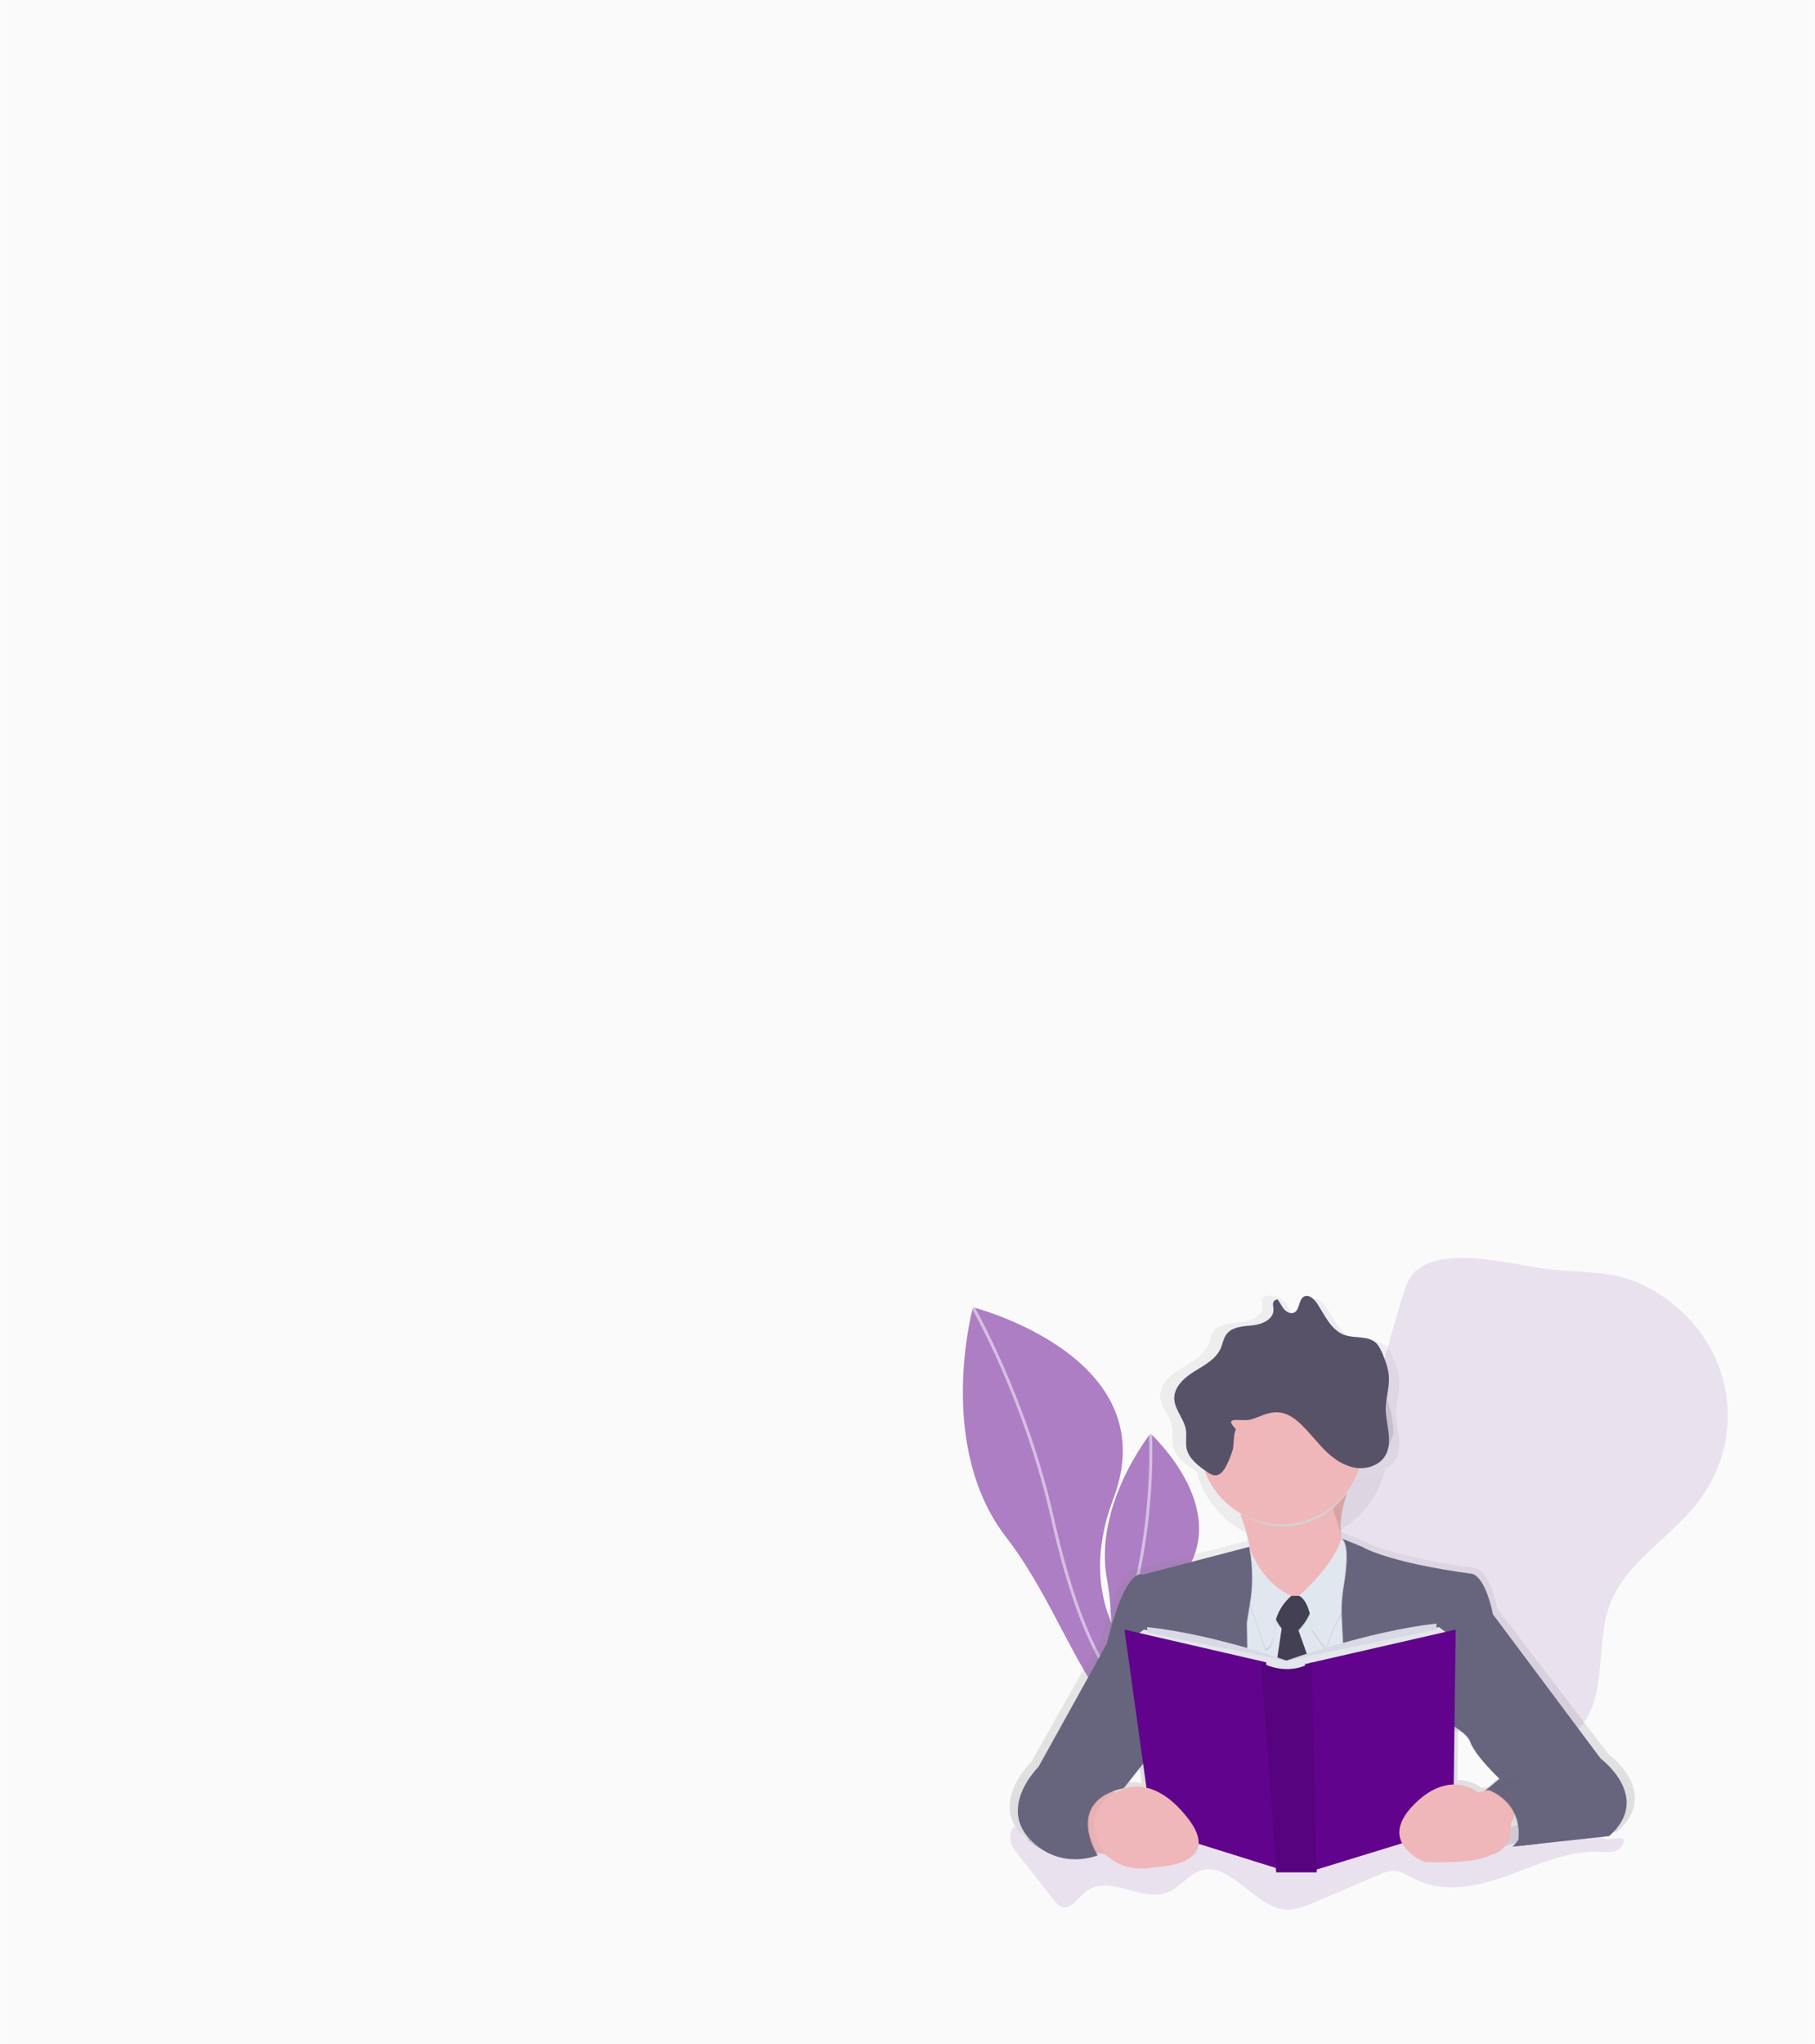 <?xml version="1.0" encoding="UTF-8"?>
<!DOCTYPE svg PUBLIC "-//W3C//DTD SVG 1.1//EN" "http://www.w3.org/Graphics/SVG/1.1/DTD/svg11.dtd">
<!-- Creator: CorelDRAW X7 -->
<svg xmlns="http://www.w3.org/2000/svg" xml:space="preserve" width="6.283in" height="7.075in" version="1.1" style="shape-rendering:geometricPrecision; text-rendering:geometricPrecision; image-rendering:optimizeQuality; fill-rule:evenodd; clip-rule:evenodd"
viewBox="0 0 7260 8176"
 xmlns:xlink="http://www.w3.org/1999/xlink">
 <defs>
  <style type="text/css">
   <![CDATA[
    .str0 {stroke:white;stroke-width:12.038;stroke-opacity:0.502}
    .fil3 {fill:none}
    .fil14 {fill:#D2D3D5}
    .fil9 {fill:#444053}
    .fil16 {fill:#585268}
    .fil12 {fill:#61038D}
    .fil10 {fill:#67647E}
    .fil13 {fill:#D8D9E5}
    .fil8 {fill:#E1E7EF}
    .fil11 {fill:#E4E6ED}
    .fil5 {fill:#EFB7B9}
    .fil15 {fill:#EFB7B9}
    .fil0 {fill:#FAFAFA}
    .fil6 {fill:black;fill-opacity:0.031}
    .fil7 {fill:black;fill-opacity:0.102}
    .fil1 {fill:#61038D;fill-opacity:0.102}
    .fil2 {fill:#61038D;fill-opacity:0.502}
    .fil4 {fill:url(#id0)}
   ]]>
  </style>
  <linearGradient id="id0" gradientUnits="userSpaceOnUse" x1="5289.15" y1="7473.55" x2="5289.15" y2="5182.16">
   <stop offset="0" style="stop-opacity:0.251; stop-color:gray"/>
   <stop offset="0.541" style="stop-opacity:0.122; stop-color:gray"/>
   <stop offset="1" style="stop-opacity:0.102; stop-color:gray"/>
  </linearGradient>
 </defs>
 <g id="Layer_x0020_1">
  <g id="_1484653723072">
   <rect class="fil0" width="7260" height="8176"/>
   <g>
    <g>
     <path class="fil1" d="M5666 5081c-28,23 -41,60 -52,95 -25,79 -48,158 -69,237 -32,116 -60,234 -118,339 -58,105 -142,192 -225,278l-299 310c-92,96 -190,207 -189,340 2,115 83,218 181,277 99,60 214,84 327,108 58,12 119,23 174,4 66,-24 109,-88 169,-124 109,-64 246,-28 367,6 122,34 265,59 363,-19 143,-114 81,-344 145,-515 61,-163 228,-257 338,-391 245,-299 138,-716 -201,-884 -111,-55 -220,-52 -341,-61 -150,-10 -440,-106 -570,0z"/>
    </g>
    <g>
     <path class="fil2" d="M4741 6815c0,0 -502,-254 -287,-822 214,-567 -562,-764 -562,-764 0,0 -152,552 133,920 286,368 397,979 716,666z"/>
     <path class="fil3 str0" d="M3892 5229c0,0 211,367 318,844 107,478 281,872 529,733"/>
    </g>
    <g>
     <path class="fil2" d="M4634 6908c0,0 -201,-289 65,-566 266,-278 -97,-608 -97,-608 0,0 -229,286 -174,583 55,296 -49,689 206,591z"/>
     <path class="fil3 str0" d="M4602 5734c0,0 16,276 -55,588 -70,313 -82,594 88,580"/>
    </g>
    <g>
     <path class="fil1" d="M4042 7362c3,21 16,38 28,53l142 180c11,14 23,29 38,33 32,9 58,-32 86,-56 97,-86 230,44 340,-5 44,-20 79,-68 124,-84 119,-42 219,146 342,155 40,3 80,-13 118,-30l256 -109c18,-8 36,-16 55,-16 32,-1 61,20 91,34 119,59 252,27 375,-17 122,-45 246,-102 373,-93 33,3 77,1 86,-43 5,-25 -67,2 -84,-12 -17,-14 23,-72 3,-75 -114,-14 -230,-14 -341,22 -58,18 -115,47 -174,52 -62,6 -124,-12 -184,-29 -154,-43 -310,-76 -467,-70 -279,13 -554,150 -831,110 -82,-12 -162,-39 -235,-79 -38,-20 -36,52 -74,76 -13,8 -45,-65 -55,-51 -9,12 -13,26 -13,41 0,5 0,9 1,13l0 0z"/>
    </g>
    <path class="fil4" d="M6433 7015l-443 -580c-35,-163 -87,-163 -87,-163 -353,-48 -450,-109 -450,-109l-79 -31 -6 -4c-1,-1 -1,-3 -1,-5 -1,-2 -1,-4 -1,-6 86,-52 148,-136 173,-233 1,-3 1,-6 2,-8 17,-8 31,-21 41,-37 34,-56 2,-126 3,-191 0,-41 14,-81 13,-122 -2,-34 -14,-67 -27,-99 -7,-15 -14,-31 -27,-42 -33,-30 -86,-18 -128,-32 -55,-19 -81,-79 -113,-127 -12,-18 -34,-38 -54,-28 -23,12 -17,53 -41,64 -14,7 -32,-2 -42,-14 -10,-12 -16,-27 -26,-39 -15,-17 -36,-27 -58,-27 -6,0 -11,1 -17,2 -5,1 -10,3 -14,7 -7,9 -3,22 -2,34 2,38 -46,60 -85,64 -39,4 -85,4 -109,36 -12,16 -15,38 -23,56 -19,44 -66,68 -108,93 -41,25 -83,61 -83,109 1,45 41,82 48,127 4,24 -2,49 2,73 9,43 50,73 87,98 3,1 6,3 8,4 1,3 2,6 2,8 30,103 100,189 196,237 1,3 1,6 2,8 1,8 3,17 5,26l-2 0 0 -1 -437 112c-2,-1 -5,-1 -7,-1 0,0 -1,0 -2,0 -17,-2 -74,17 -139,280l-280 495c0,0 -163,156 -38,289 63,67 135,84 190,84 1,0 2,0 3,0 31,0 62,-6 90,-16 29,-11 -2,-4 -5,-10l37 5c73,81 197,52 197,52 0,0 177,-2 183,-94l318 97 1 18 167 0 0 -12 350 -105c28,50 95,75 95,75 0,0 206,9 270,-28 27,-16 57,-28 88,-34l2 0 -1 0 397 -43c180,-156 -35,-312 -35,-312zm-1995 138l-9 -5c15,-6 32,-10 48,-14l77 -95 13 94c-13,-3 -26,-5 -39,-5 -32,0 -63,9 -90,25l0 0zm1491 0c-28,-22 -62,-33 -97,-33 -1,0 -2,0 -2,0l3 -231c29,18 53,39 60,58 21,58 121,150 121,150l-52 43 0 0 -8 6c-2,1 -4,1 -7,2l-18 5z"/>
    <polygon class="fil5" points="4357,7408 4437,7418 4485,7185 4394,7131 4276,7259 "/>
    <polygon class="fil6" points="4357,7408 4437,7418 4485,7185 4394,7131 4276,7259 "/>
    <path class="fil5" d="M5442 6265l-195 175c0,0 -378,84 -284,-34 54,-66 47,-168 31,-243 -8,-34 -18,-68 -31,-101 -12,-32 486,-293 419,-70 -20,66 -23,117 -17,155 14,93 77,118 77,118z"/>
    <path class="fil7" d="M5382 5992c-20,66 -23,117 -17,155 -7,-34 -18,-67 -30,-100 -13,-32 114,-278 47,-55z"/>
    <polygon class="fil8" points="4906,6309 4906,7000 5570,6946 5459,6241 5166,6416 "/>
    <path class="fil7" d="M5267 6733l-74 -209 3 0c78,-84 44,-134 44,-134l-108 0c-68,48 -21,111 -5,129l-32 214 172 0z"/>
    <path class="fil9" d="M5267 6727l-74 -209 3 0c78,-85 44,-135 44,-135l-108 0c-68,48 -21,111 -5,130l-32 214 172 0z"/>
    <path class="fil7" d="M5366 6159c0,0 -22,99 -170,230 0,0 46,16 52,137l56 76c0,0 44,-158 121,-212 78,-54 0,-196 0,-196l-59 -35z"/>
    <path class="fil8" d="M5366 6153c0,0 -22,98 -170,230 0,0 46,15 52,136l56 76c0,0 44,-158 121,-212 78,-54 0,-196 0,-196l-59 -34z"/>
    <path class="fil7" d="M5166 6389c0,0 -64,51 -68,132 -3,81 -37,81 -37,81 0,0 -84,-260 -111,-283 -27,-24 49,-123 49,-123 0,0 42,140 167,193z"/>
    <path class="fil8" d="M5166 6383c0,0 -64,50 -68,131 -3,81 -37,81 -37,81 0,0 -84,-259 -111,-283 -27,-24 48,-123 48,-123 0,0 43,140 168,194z"/>
    <path class="fil7" d="M5361 6153l85 34c0,0 94,61 438,108 0,0 51,0 84,162l432 577c0,0 209,155 34,310l-386 42c0,0 222,-212 -115,-219l62 -53c0,0 -98,-91 -118,-148 -20,-57 -185,-121 -185,-121l20 485 -303 47 -44 -903c-1,-10 -1,-20 -1,-30 0,-32 3,-65 8,-97 11,-69 24,-178 -11,-194z"/>
    <path class="fil10" d="M5365 6153l84 34c0,0 94,61 438,108 0,0 51,0 85,162l431 577c0,0 209,155 34,310l-386 42c0,0 222,-212 -115,-219l63 -52c0,0 -98,-92 -118,-149 -21,-57 -186,-121 -186,-121l21 485 -304 47 -44 -903c0,-10 -1,-20 -1,-30 0,-32 3,-65 8,-97 12,-69 24,-178 -10,-194z"/>
    <path class="fil7" d="M5001 6187l-429 112c0,0 -64,-41 -141,276l-273 492c0,0 -159,155 -37,287 121,132 273,67 273,67 0,0 -139,-215 104,-269l91 -115 412 47 -11 -593 12 -70c6,-37 9,-75 9,-112 0,-38 -3,-76 -9,-113l-1 -9z"/>
    <path class="fil10" d="M4997 6187l-428 112c0,0 -64,-41 -142,276l-273 492c0,0 -158,155 -37,287 122,131 273,67 273,67 0,0 -138,-215 105,-269l91 -115 411 47 -10 -593 11 -70c7,-37 10,-75 10,-112 0,-38 -3,-76 -10,-113l-1 -9z"/>
    <polygon class="fil11" points="4576,6518 4535,6548 5146,6703 5146,6642 "/>
    <polygon class="fil11" points="5756,6508 5796,6538 5146,6703 5146,6642 "/>
    <polygon class="fil12" points="4498,6518 5065,6649 5105,7472 4609,7317 "/>
    <polygon class="fil12" points="5823,6518 5220,6656 5253,7482 5813,7310 "/>
    <path class="fil12" d="M5044 6649c0,0 99,61 203,0l20 840 -162 0 -61 -840z"/>
    <path class="fil7" d="M5044 6649c0,0 99,61 203,0l20 840 -162 0 -61 -840z"/>
    <path class="fil13" d="M4589 6508l0 23 557 111c0,0 -284,-104 -557,-134z"/>
    <path class="fil13" d="M5746 6494l0 24 -600 124c0,0 327,-118 600,-148z"/>
    <path class="fil5" d="M5930 7165l-17 5c0,0 -115,-100 -261,52 -146,152 48,226 48,226 0,0 201,9 264,-29 19,-3 36,-13 49,-27l0 0c20,-22 31,-50 31,-80 0,-5 -1,-11 -1,-17l0 0c13,-20 20,-43 20,-66 0,-23 -7,-45 -19,-64l0 0c-18,-5 -37,-7 -56,-7 -19,0 -39,2 -58,7l0 0z"/>
    <path class="fil5" d="M4444 7182c0,0 135,-121 300,81 166,202 -128,206 -128,206 0,0 -158,37 -219,-95 -61,-131 47,-192 47,-192z"/>
    <path class="fil7" d="M5944 7157c0,0 157,46 124,227l94 -11 20 -92 -40 -128 -78 -30 -120 34z"/>
    <path class="fil10" d="M5948 7157c0,0 157,46 123,227l95 -11 20 -92 -41 -128 -77 -30 -120 34z"/>
    <path class="fil7" d="M5543 5820c-17,8 -36,12 -56,12 -7,0 -13,0 -20,-1 -44,-7 -84,-34 -117,-65 -32,-31 -60,-67 -91,-100 -29,-29 -64,-57 -105,-58 -37,-1 -71,20 -107,30 -37,10 -113,-18 -131,14 -11,18 -7,60 -14,82 -7,24 -16,47 -29,69 -9,16 -22,33 -41,33 -8,-32 -13,-66 -13,-100 0,-208 169,-377 378,-377 208,0 377,169 377,377 0,0 0,0 0,0l-31 84z"/>
    <ellipse class="fil14" cx="5133" cy="5776" rx="316" ry="329"/>
    <circle class="fil15" cx="5126" cy="5770" r="327"/>
    <path class="fil16" d="M5003 5678c35,-10 69,-31 107,-29 40,1 76,28 104,58 32,32 59,68 92,100 33,31 72,57 117,64 44,7 95,-10 118,-48 33,-56 2,-126 2,-190 1,-41 14,-81 13,-121 -1,-34 -13,-67 -26,-98 -7,-16 -14,-31 -26,-43 -32,-29 -84,-17 -125,-31 -54,-19 -79,-78 -110,-126 -12,-18 -33,-38 -53,-28 -22,12 -16,52 -39,64 -14,7 -31,-2 -41,-14 -10,-12 -16,-27 -26,-39 -5,1 -10,3 -14,7 -7,9 -2,22 -2,33 2,39 -44,60 -82,64 -39,4 -83,5 -106,36 -12,16 -15,37 -23,56 -19,43 -64,67 -105,92 -40,25 -81,61 -81,108 1,46 40,82 47,127 3,24 -2,48 2,72 9,43 48,72 85,97 9,6 19,12 30,12 18,1 32,-16 41,-32 12,-22 22,-46 29,-70 6,-22 2,-63 13,-82 -55,-57 21,-29 59,-39z"/>
   </g>
  </g>
 </g>
</svg>
